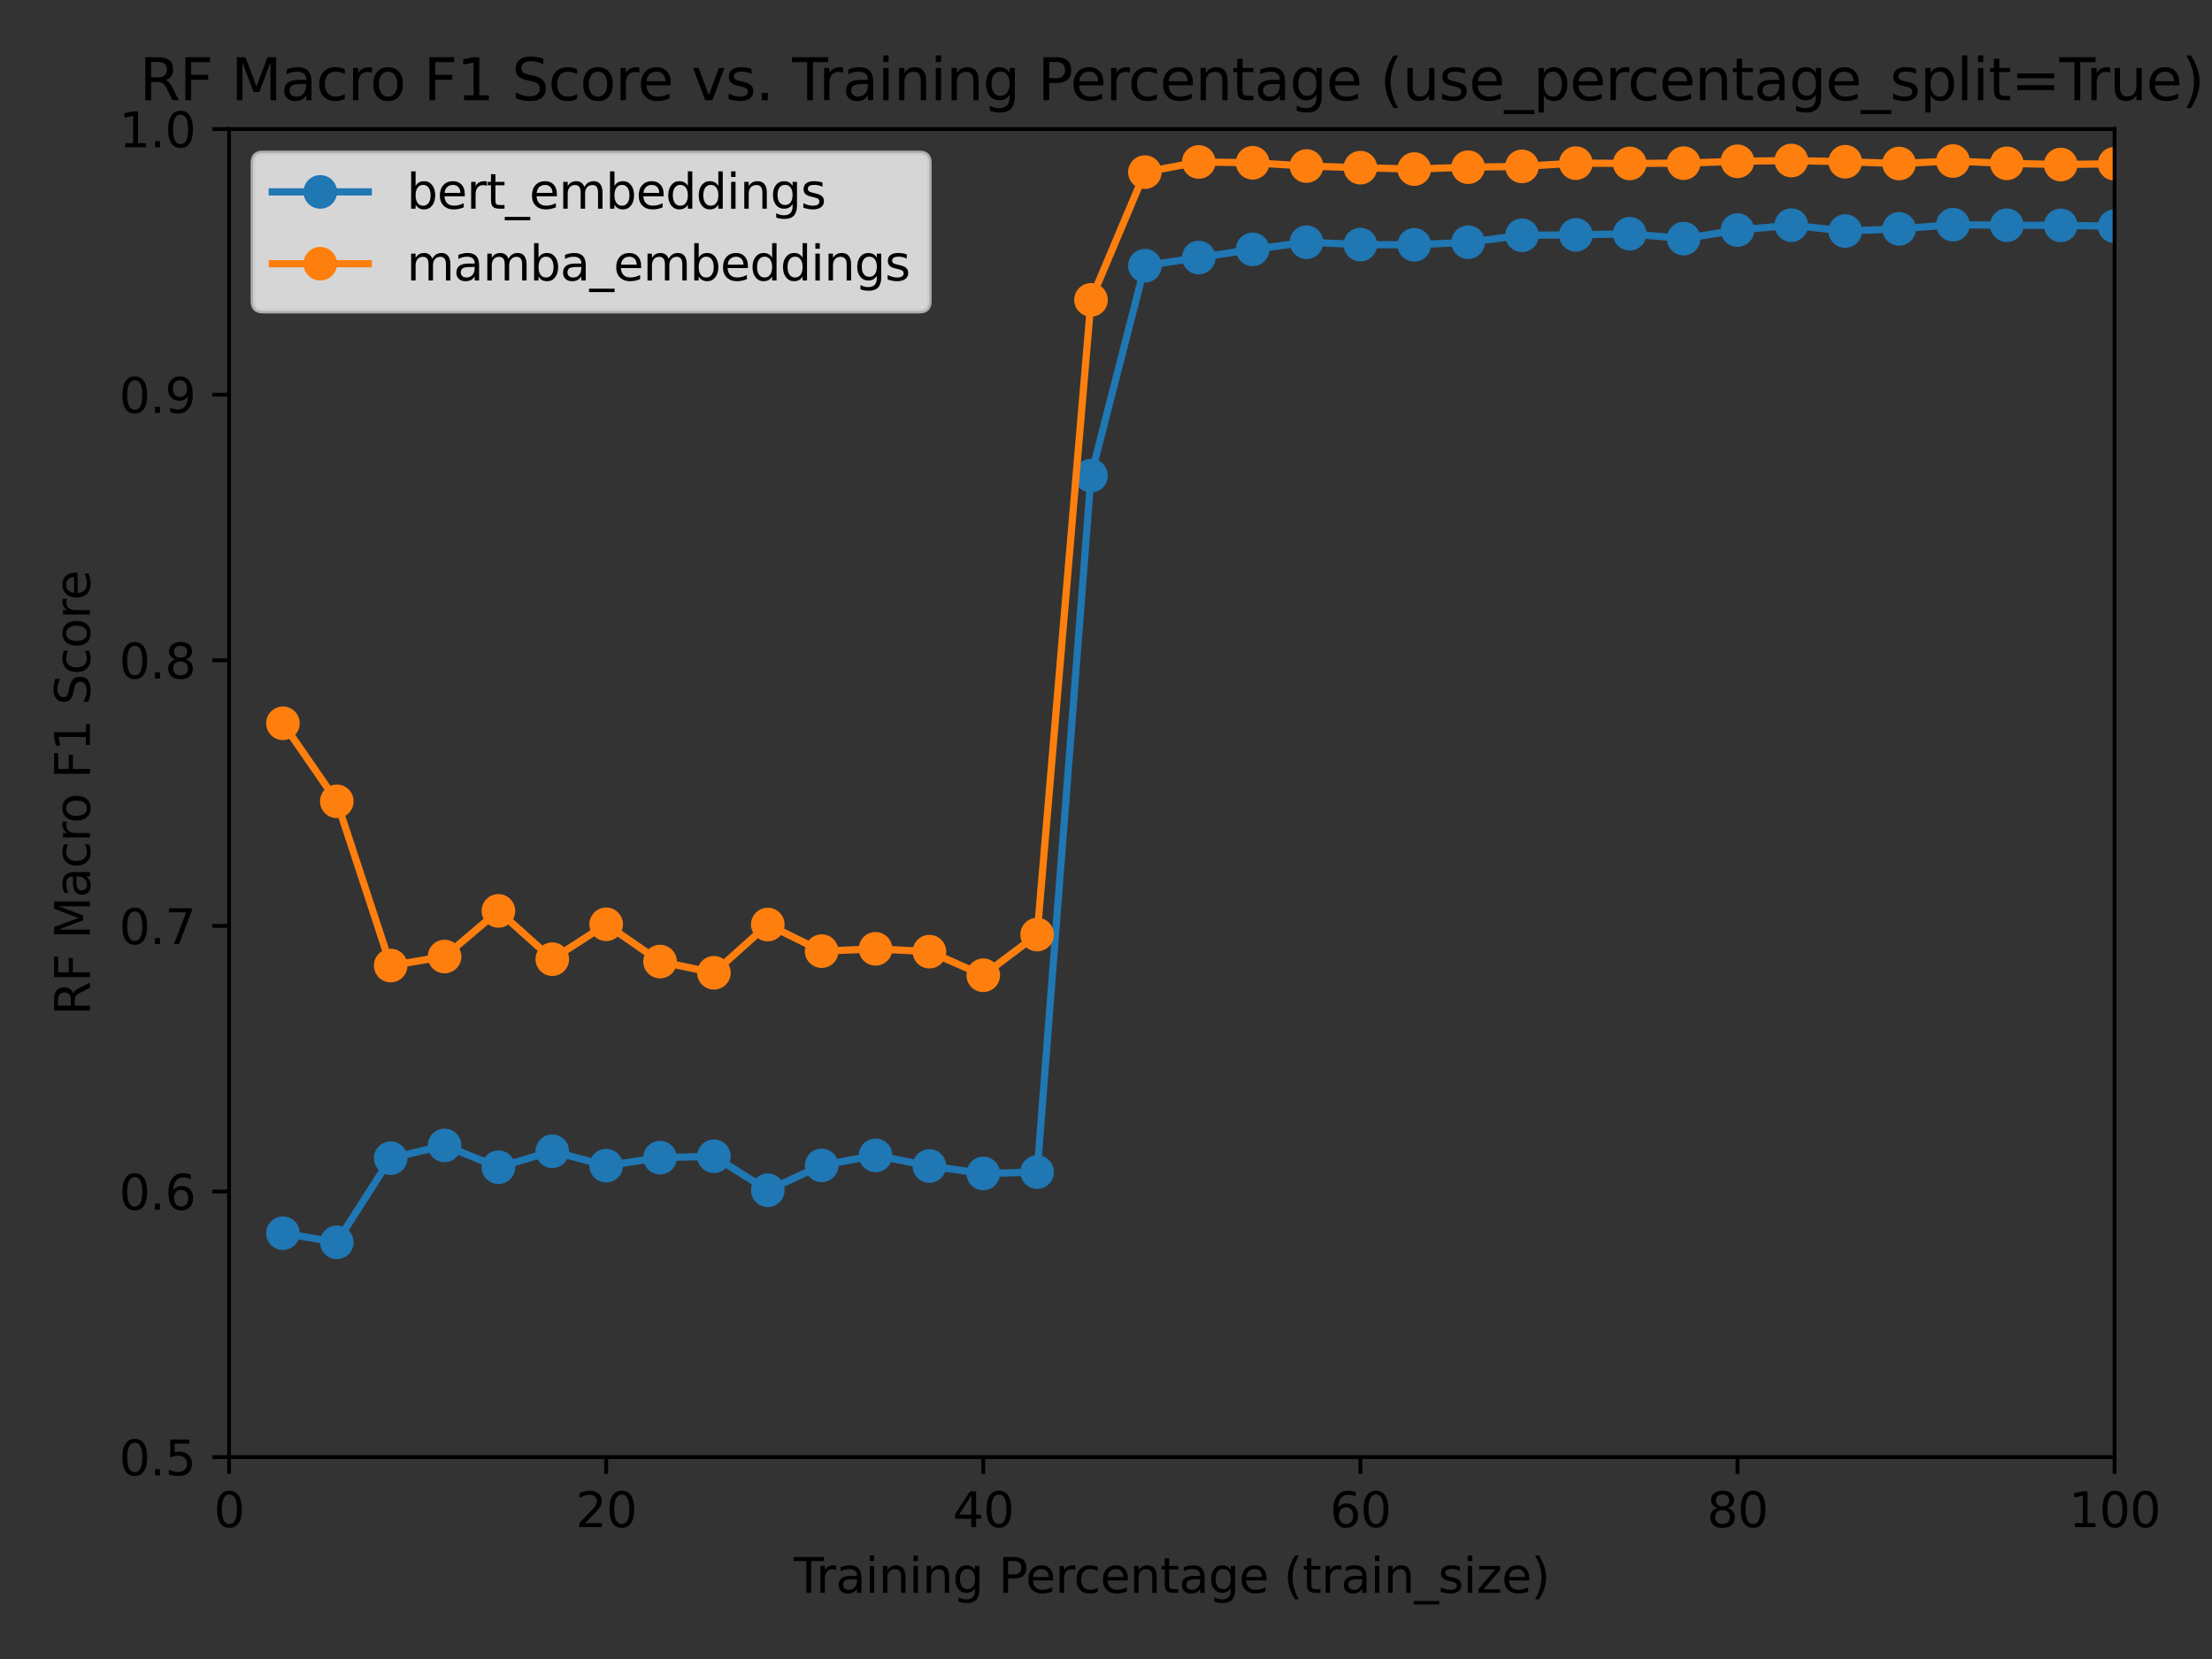 <?xml version="1.0" encoding="utf-8" standalone="no"?>
<!DOCTYPE svg PUBLIC "-//W3C//DTD SVG 1.1//EN"
  "http://www.w3.org/Graphics/SVG/1.1/DTD/svg11.dtd">
<svg xmlns:xlink="http://www.w3.org/1999/xlink" width="460.8pt" height="345.6pt" viewBox="0 0 460.8 345.6" xmlns="http://www.w3.org/2000/svg" version="1.1">
 <rect x="0" y="0" width="460.8" height="345.6" fill="#333333" stroke="none"/>
 <defs>
  <style type="text/css">*{stroke-linejoin: round; stroke-linecap: butt}</style>
 </defs>
 <g id="figure_1">
  <g id="patch_1">
   <path d="M 0 345.6 
L 460.8 345.6 
L 460.8 0 
L 0 0 
L 0 345.6 
z
" style="fill: none"/>
  </g>
  <g id="axes_1">
   <g id="patch_2">
    <path d="M 47.72 303.539 
L 440.505 303.539 
L 440.505 26.88 
L 47.72 26.88 
L 47.72 303.539 
z
" style="fill: none"/>
   </g>
   <g id="matplotlib.axis_1">
    <g id="xtick_1">
     <g id="line2d_1">
      <defs>
       <path id="m1c680de604" d="M 0 0 
L 0 3.5 
" style="stroke: #000000; stroke-width: 0.8"/>
      </defs>
      <g>
       <use xlink:href="#m1c680de604" x="47.72" y="303.539" style="stroke: #000000; stroke-width: 0.8"/>
      </g>
     </g>
     <g id="text_1">
      <!-- 0 -->
      <g transform="translate(44.539 318.137) scale(0.1 -0.1)">
       <defs>
        <path id="DejaVuSans-30" d="M 2034 4250 
Q 1547 4250 1301 3770 
Q 1056 3291 1056 2328 
Q 1056 1369 1301 889 
Q 1547 409 2034 409 
Q 2525 409 2770 889 
Q 3016 1369 3016 2328 
Q 3016 3291 2770 3770 
Q 2525 4250 2034 4250 
z
M 2034 4750 
Q 2819 4750 3233 4129 
Q 3647 3509 3647 2328 
Q 3647 1150 3233 529 
Q 2819 -91 2034 -91 
Q 1250 -91 836 529 
Q 422 1150 422 2328 
Q 422 3509 836 4129 
Q 1250 4750 2034 4750 
z
" transform="scale(0.016)"/>
       </defs>
       <use xlink:href="#DejaVuSans-30"/>
      </g>
     </g>
    </g>
    <g id="xtick_2">
     <g id="line2d_2">
      <g>
       <use xlink:href="#m1c680de604" x="126.277" y="303.539" style="stroke: #000000; stroke-width: 0.8"/>
      </g>
     </g>
     <g id="text_2">
      <!-- 20 -->
      <g transform="translate(119.915 318.137) scale(0.1 -0.1)">
       <defs>
        <path id="DejaVuSans-32" d="M 1228 531 
L 3431 531 
L 3431 0 
L 469 0 
L 469 531 
Q 828 903 1448 1529 
Q 2069 2156 2228 2338 
Q 2531 2678 2651 2914 
Q 2772 3150 2772 3378 
Q 2772 3750 2511 3984 
Q 2250 4219 1831 4219 
Q 1534 4219 1204 4116 
Q 875 4013 500 3803 
L 500 4441 
Q 881 4594 1212 4672 
Q 1544 4750 1819 4750 
Q 2544 4750 2975 4387 
Q 3406 4025 3406 3419 
Q 3406 3131 3298 2873 
Q 3191 2616 2906 2266 
Q 2828 2175 2409 1742 
Q 1991 1309 1228 531 
z
" transform="scale(0.016)"/>
       </defs>
       <use xlink:href="#DejaVuSans-32"/>
       <use xlink:href="#DejaVuSans-30" transform="translate(63.623 0)"/>
      </g>
     </g>
    </g>
    <g id="xtick_3">
     <g id="line2d_3">
      <g>
       <use xlink:href="#m1c680de604" x="204.834" y="303.539" style="stroke: #000000; stroke-width: 0.8"/>
      </g>
     </g>
     <g id="text_3">
      <!-- 40 -->
      <g transform="translate(198.471 318.137) scale(0.1 -0.1)">
       <defs>
        <path id="DejaVuSans-34" d="M 2419 4116 
L 825 1625 
L 2419 1625 
L 2419 4116 
z
M 2253 4666 
L 3047 4666 
L 3047 1625 
L 3713 1625 
L 3713 1100 
L 3047 1100 
L 3047 0 
L 2419 0 
L 2419 1100 
L 313 1100 
L 313 1709 
L 2253 4666 
z
" transform="scale(0.016)"/>
       </defs>
       <use xlink:href="#DejaVuSans-34"/>
       <use xlink:href="#DejaVuSans-30" transform="translate(63.623 0)"/>
      </g>
     </g>
    </g>
    <g id="xtick_4">
     <g id="line2d_4">
      <g>
       <use xlink:href="#m1c680de604" x="283.391" y="303.539" style="stroke: #000000; stroke-width: 0.8"/>
      </g>
     </g>
     <g id="text_4">
      <!-- 60 -->
      <g transform="translate(277.029 318.137) scale(0.1 -0.1)">
       <defs>
        <path id="DejaVuSans-36" d="M 2113 2584 
Q 1688 2584 1439 2293 
Q 1191 2003 1191 1497 
Q 1191 994 1439 701 
Q 1688 409 2113 409 
Q 2538 409 2786 701 
Q 3034 994 3034 1497 
Q 3034 2003 2786 2293 
Q 2538 2584 2113 2584 
z
M 3366 4563 
L 3366 3988 
Q 3128 4100 2886 4159 
Q 2644 4219 2406 4219 
Q 1781 4219 1451 3797 
Q 1122 3375 1075 2522 
Q 1259 2794 1537 2939 
Q 1816 3084 2150 3084 
Q 2853 3084 3261 2657 
Q 3669 2231 3669 1497 
Q 3669 778 3244 343 
Q 2819 -91 2113 -91 
Q 1303 -91 875 529 
Q 447 1150 447 2328 
Q 447 3434 972 4092 
Q 1497 4750 2381 4750 
Q 2619 4750 2861 4703 
Q 3103 4656 3366 4563 
z
" transform="scale(0.016)"/>
       </defs>
       <use xlink:href="#DejaVuSans-36"/>
       <use xlink:href="#DejaVuSans-30" transform="translate(63.623 0)"/>
      </g>
     </g>
    </g>
    <g id="xtick_5">
     <g id="line2d_5">
      <g>
       <use xlink:href="#m1c680de604" x="361.948" y="303.539" style="stroke: #000000; stroke-width: 0.8"/>
      </g>
     </g>
     <g id="text_5">
      <!-- 80 -->
      <g transform="translate(355.586 318.137) scale(0.1 -0.1)">
       <defs>
        <path id="DejaVuSans-38" d="M 2034 2216 
Q 1584 2216 1326 1975 
Q 1069 1734 1069 1313 
Q 1069 891 1326 650 
Q 1584 409 2034 409 
Q 2484 409 2743 651 
Q 3003 894 3003 1313 
Q 3003 1734 2745 1975 
Q 2488 2216 2034 2216 
z
M 1403 2484 
Q 997 2584 770 2862 
Q 544 3141 544 3541 
Q 544 4100 942 4425 
Q 1341 4750 2034 4750 
Q 2731 4750 3128 4425 
Q 3525 4100 3525 3541 
Q 3525 3141 3298 2862 
Q 3072 2584 2669 2484 
Q 3125 2378 3379 2068 
Q 3634 1759 3634 1313 
Q 3634 634 3220 271 
Q 2806 -91 2034 -91 
Q 1263 -91 848 271 
Q 434 634 434 1313 
Q 434 1759 690 2068 
Q 947 2378 1403 2484 
z
M 1172 3481 
Q 1172 3119 1398 2916 
Q 1625 2713 2034 2713 
Q 2441 2713 2670 2916 
Q 2900 3119 2900 3481 
Q 2900 3844 2670 4047 
Q 2441 4250 2034 4250 
Q 1625 4250 1398 4047 
Q 1172 3844 1172 3481 
z
" transform="scale(0.016)"/>
       </defs>
       <use xlink:href="#DejaVuSans-38"/>
       <use xlink:href="#DejaVuSans-30" transform="translate(63.623 0)"/>
      </g>
     </g>
    </g>
    <g id="xtick_6">
     <g id="line2d_6">
      <g>
       <use xlink:href="#m1c680de604" x="440.505" y="303.539" style="stroke: #000000; stroke-width: 0.8"/>
      </g>
     </g>
     <g id="text_6">
      <!-- 100 -->
      <g transform="translate(430.961 318.137) scale(0.1 -0.1)">
       <defs>
        <path id="DejaVuSans-31" d="M 794 531 
L 1825 531 
L 1825 4091 
L 703 3866 
L 703 4441 
L 1819 4666 
L 2450 4666 
L 2450 531 
L 3481 531 
L 3481 0 
L 794 0 
L 794 531 
z
" transform="scale(0.016)"/>
       </defs>
       <use xlink:href="#DejaVuSans-31"/>
       <use xlink:href="#DejaVuSans-30" transform="translate(63.623 0)"/>
       <use xlink:href="#DejaVuSans-30" transform="translate(127.246 0)"/>
      </g>
     </g>
    </g>
    <g id="text_7">
     <!-- Training Percentage (train_size) -->
     <g transform="translate(165.352 331.815) scale(0.1 -0.1)">
      <defs>
       <path id="DejaVuSans-54" d="M -19 4666 
L 3928 4666 
L 3928 4134 
L 2272 4134 
L 2272 0 
L 1638 0 
L 1638 4134 
L -19 4134 
L -19 4666 
z
" transform="scale(0.016)"/>
       <path id="DejaVuSans-72" d="M 2631 2963 
Q 2534 3019 2420 3045 
Q 2306 3072 2169 3072 
Q 1681 3072 1420 2755 
Q 1159 2438 1159 1844 
L 1159 0 
L 581 0 
L 581 3500 
L 1159 3500 
L 1159 2956 
Q 1341 3275 1631 3429 
Q 1922 3584 2338 3584 
Q 2397 3584 2469 3576 
Q 2541 3569 2628 3553 
L 2631 2963 
z
" transform="scale(0.016)"/>
       <path id="DejaVuSans-61" d="M 2194 1759 
Q 1497 1759 1228 1600 
Q 959 1441 959 1056 
Q 959 750 1161 570 
Q 1363 391 1709 391 
Q 2188 391 2477 730 
Q 2766 1069 2766 1631 
L 2766 1759 
L 2194 1759 
z
M 3341 1997 
L 3341 0 
L 2766 0 
L 2766 531 
Q 2569 213 2275 61 
Q 1981 -91 1556 -91 
Q 1019 -91 701 211 
Q 384 513 384 1019 
Q 384 1609 779 1909 
Q 1175 2209 1959 2209 
L 2766 2209 
L 2766 2266 
Q 2766 2663 2505 2880 
Q 2244 3097 1772 3097 
Q 1472 3097 1187 3025 
Q 903 2953 641 2809 
L 641 3341 
Q 956 3463 1253 3523 
Q 1550 3584 1831 3584 
Q 2591 3584 2966 3190 
Q 3341 2797 3341 1997 
z
" transform="scale(0.016)"/>
       <path id="DejaVuSans-69" d="M 603 3500 
L 1178 3500 
L 1178 0 
L 603 0 
L 603 3500 
z
M 603 4863 
L 1178 4863 
L 1178 4134 
L 603 4134 
L 603 4863 
z
" transform="scale(0.016)"/>
       <path id="DejaVuSans-6e" d="M 3513 2113 
L 3513 0 
L 2938 0 
L 2938 2094 
Q 2938 2591 2744 2837 
Q 2550 3084 2163 3084 
Q 1697 3084 1428 2787 
Q 1159 2491 1159 1978 
L 1159 0 
L 581 0 
L 581 3500 
L 1159 3500 
L 1159 2956 
Q 1366 3272 1645 3428 
Q 1925 3584 2291 3584 
Q 2894 3584 3203 3211 
Q 3513 2838 3513 2113 
z
" transform="scale(0.016)"/>
       <path id="DejaVuSans-67" d="M 2906 1791 
Q 2906 2416 2648 2759 
Q 2391 3103 1925 3103 
Q 1463 3103 1205 2759 
Q 947 2416 947 1791 
Q 947 1169 1205 825 
Q 1463 481 1925 481 
Q 2391 481 2648 825 
Q 2906 1169 2906 1791 
z
M 3481 434 
Q 3481 -459 3084 -895 
Q 2688 -1331 1869 -1331 
Q 1566 -1331 1297 -1286 
Q 1028 -1241 775 -1147 
L 775 -588 
Q 1028 -725 1275 -790 
Q 1522 -856 1778 -856 
Q 2344 -856 2625 -561 
Q 2906 -266 2906 331 
L 2906 616 
Q 2728 306 2450 153 
Q 2172 0 1784 0 
Q 1141 0 747 490 
Q 353 981 353 1791 
Q 353 2603 747 3093 
Q 1141 3584 1784 3584 
Q 2172 3584 2450 3431 
Q 2728 3278 2906 2969 
L 2906 3500 
L 3481 3500 
L 3481 434 
z
" transform="scale(0.016)"/>
       <path id="DejaVuSans-20" transform="scale(0.016)"/>
       <path id="DejaVuSans-50" d="M 1259 4147 
L 1259 2394 
L 2053 2394 
Q 2494 2394 2734 2622 
Q 2975 2850 2975 3272 
Q 2975 3691 2734 3919 
Q 2494 4147 2053 4147 
L 1259 4147 
z
M 628 4666 
L 2053 4666 
Q 2838 4666 3239 4311 
Q 3641 3956 3641 3272 
Q 3641 2581 3239 2228 
Q 2838 1875 2053 1875 
L 1259 1875 
L 1259 0 
L 628 0 
L 628 4666 
z
" transform="scale(0.016)"/>
       <path id="DejaVuSans-65" d="M 3597 1894 
L 3597 1613 
L 953 1613 
Q 991 1019 1311 708 
Q 1631 397 2203 397 
Q 2534 397 2845 478 
Q 3156 559 3463 722 
L 3463 178 
Q 3153 47 2828 -22 
Q 2503 -91 2169 -91 
Q 1331 -91 842 396 
Q 353 884 353 1716 
Q 353 2575 817 3079 
Q 1281 3584 2069 3584 
Q 2775 3584 3186 3129 
Q 3597 2675 3597 1894 
z
M 3022 2063 
Q 3016 2534 2758 2815 
Q 2500 3097 2075 3097 
Q 1594 3097 1305 2825 
Q 1016 2553 972 2059 
L 3022 2063 
z
" transform="scale(0.016)"/>
       <path id="DejaVuSans-63" d="M 3122 3366 
L 3122 2828 
Q 2878 2963 2633 3030 
Q 2388 3097 2138 3097 
Q 1578 3097 1268 2742 
Q 959 2388 959 1747 
Q 959 1106 1268 751 
Q 1578 397 2138 397 
Q 2388 397 2633 464 
Q 2878 531 3122 666 
L 3122 134 
Q 2881 22 2623 -34 
Q 2366 -91 2075 -91 
Q 1284 -91 818 406 
Q 353 903 353 1747 
Q 353 2603 823 3093 
Q 1294 3584 2113 3584 
Q 2378 3584 2631 3529 
Q 2884 3475 3122 3366 
z
" transform="scale(0.016)"/>
       <path id="DejaVuSans-74" d="M 1172 4494 
L 1172 3500 
L 2356 3500 
L 2356 3053 
L 1172 3053 
L 1172 1153 
Q 1172 725 1289 603 
Q 1406 481 1766 481 
L 2356 481 
L 2356 0 
L 1766 0 
Q 1100 0 847 248 
Q 594 497 594 1153 
L 594 3053 
L 172 3053 
L 172 3500 
L 594 3500 
L 594 4494 
L 1172 4494 
z
" transform="scale(0.016)"/>
       <path id="DejaVuSans-28" d="M 1984 4856 
Q 1566 4138 1362 3434 
Q 1159 2731 1159 2009 
Q 1159 1288 1364 580 
Q 1569 -128 1984 -844 
L 1484 -844 
Q 1016 -109 783 600 
Q 550 1309 550 2009 
Q 550 2706 781 3412 
Q 1013 4119 1484 4856 
L 1984 4856 
z
" transform="scale(0.016)"/>
       <path id="DejaVuSans-5f" d="M 3263 -1063 
L 3263 -1509 
L -63 -1509 
L -63 -1063 
L 3263 -1063 
z
" transform="scale(0.016)"/>
       <path id="DejaVuSans-73" d="M 2834 3397 
L 2834 2853 
Q 2591 2978 2328 3040 
Q 2066 3103 1784 3103 
Q 1356 3103 1142 2972 
Q 928 2841 928 2578 
Q 928 2378 1081 2264 
Q 1234 2150 1697 2047 
L 1894 2003 
Q 2506 1872 2764 1633 
Q 3022 1394 3022 966 
Q 3022 478 2636 193 
Q 2250 -91 1575 -91 
Q 1294 -91 989 -36 
Q 684 19 347 128 
L 347 722 
Q 666 556 975 473 
Q 1284 391 1588 391 
Q 1994 391 2212 530 
Q 2431 669 2431 922 
Q 2431 1156 2273 1281 
Q 2116 1406 1581 1522 
L 1381 1569 
Q 847 1681 609 1914 
Q 372 2147 372 2553 
Q 372 3047 722 3315 
Q 1072 3584 1716 3584 
Q 2034 3584 2315 3537 
Q 2597 3491 2834 3397 
z
" transform="scale(0.016)"/>
       <path id="DejaVuSans-7a" d="M 353 3500 
L 3084 3500 
L 3084 2975 
L 922 459 
L 3084 459 
L 3084 0 
L 275 0 
L 275 525 
L 2438 3041 
L 353 3041 
L 353 3500 
z
" transform="scale(0.016)"/>
       <path id="DejaVuSans-29" d="M 513 4856 
L 1013 4856 
Q 1481 4119 1714 3412 
Q 1947 2706 1947 2009 
Q 1947 1309 1714 600 
Q 1481 -109 1013 -844 
L 513 -844 
Q 928 -128 1133 580 
Q 1338 1288 1338 2009 
Q 1338 2731 1133 3434 
Q 928 4138 513 4856 
z
" transform="scale(0.016)"/>
      </defs>
      <use xlink:href="#DejaVuSans-54"/>
      <use xlink:href="#DejaVuSans-72" transform="translate(46.334 0)"/>
      <use xlink:href="#DejaVuSans-61" transform="translate(87.447 0)"/>
      <use xlink:href="#DejaVuSans-69" transform="translate(148.727 0)"/>
      <use xlink:href="#DejaVuSans-6e" transform="translate(176.51 0)"/>
      <use xlink:href="#DejaVuSans-69" transform="translate(239.889 0)"/>
      <use xlink:href="#DejaVuSans-6e" transform="translate(267.672 0)"/>
      <use xlink:href="#DejaVuSans-67" transform="translate(331.051 0)"/>
      <use xlink:href="#DejaVuSans-20" transform="translate(394.527 0)"/>
      <use xlink:href="#DejaVuSans-50" transform="translate(426.314 0)"/>
      <use xlink:href="#DejaVuSans-65" transform="translate(482.992 0)"/>
      <use xlink:href="#DejaVuSans-72" transform="translate(544.516 0)"/>
      <use xlink:href="#DejaVuSans-63" transform="translate(583.379 0)"/>
      <use xlink:href="#DejaVuSans-65" transform="translate(638.359 0)"/>
      <use xlink:href="#DejaVuSans-6e" transform="translate(699.883 0)"/>
      <use xlink:href="#DejaVuSans-74" transform="translate(763.262 0)"/>
      <use xlink:href="#DejaVuSans-61" transform="translate(802.471 0)"/>
      <use xlink:href="#DejaVuSans-67" transform="translate(863.75 0)"/>
      <use xlink:href="#DejaVuSans-65" transform="translate(927.227 0)"/>
      <use xlink:href="#DejaVuSans-20" transform="translate(988.75 0)"/>
      <use xlink:href="#DejaVuSans-28" transform="translate(1020.537 0)"/>
      <use xlink:href="#DejaVuSans-74" transform="translate(1059.551 0)"/>
      <use xlink:href="#DejaVuSans-72" transform="translate(1098.76 0)"/>
      <use xlink:href="#DejaVuSans-61" transform="translate(1139.873 0)"/>
      <use xlink:href="#DejaVuSans-69" transform="translate(1201.152 0)"/>
      <use xlink:href="#DejaVuSans-6e" transform="translate(1228.936 0)"/>
      <use xlink:href="#DejaVuSans-5f" transform="translate(1292.314 0)"/>
      <use xlink:href="#DejaVuSans-73" transform="translate(1342.314 0)"/>
      <use xlink:href="#DejaVuSans-69" transform="translate(1394.414 0)"/>
      <use xlink:href="#DejaVuSans-7a" transform="translate(1422.197 0)"/>
      <use xlink:href="#DejaVuSans-65" transform="translate(1474.688 0)"/>
      <use xlink:href="#DejaVuSans-29" transform="translate(1536.211 0)"/>
     </g>
    </g>
   </g>
   <g id="matplotlib.axis_2">
    <g id="ytick_1">
     <g id="line2d_7">
      <defs>
       <path id="m38b6cbfd23" d="M 0 0 
L -3.5 0 
" style="stroke: #000000; stroke-width: 0.8"/>
      </defs>
      <g>
       <use xlink:href="#m38b6cbfd23" x="47.72" y="303.539" style="stroke: #000000; stroke-width: 0.8"/>
      </g>
     </g>
     <g id="text_8">
      <!-- 0.5 -->
      <g transform="translate(24.817 307.338) scale(0.1 -0.1)">
       <defs>
        <path id="DejaVuSans-2e" d="M 684 794 
L 1344 794 
L 1344 0 
L 684 0 
L 684 794 
z
" transform="scale(0.016)"/>
        <path id="DejaVuSans-35" d="M 691 4666 
L 3169 4666 
L 3169 4134 
L 1269 4134 
L 1269 2991 
Q 1406 3038 1543 3061 
Q 1681 3084 1819 3084 
Q 2600 3084 3056 2656 
Q 3513 2228 3513 1497 
Q 3513 744 3044 326 
Q 2575 -91 1722 -91 
Q 1428 -91 1123 -41 
Q 819 9 494 109 
L 494 744 
Q 775 591 1075 516 
Q 1375 441 1709 441 
Q 2250 441 2565 725 
Q 2881 1009 2881 1497 
Q 2881 1984 2565 2268 
Q 2250 2553 1709 2553 
Q 1456 2553 1204 2497 
Q 953 2441 691 2322 
L 691 4666 
z
" transform="scale(0.016)"/>
       </defs>
       <use xlink:href="#DejaVuSans-30"/>
       <use xlink:href="#DejaVuSans-2e" transform="translate(63.623 0)"/>
       <use xlink:href="#DejaVuSans-35" transform="translate(95.41 0)"/>
      </g>
     </g>
    </g>
    <g id="ytick_2">
     <g id="line2d_8">
      <g>
       <use xlink:href="#m38b6cbfd23" x="47.72" y="248.207" style="stroke: #000000; stroke-width: 0.8"/>
      </g>
     </g>
     <g id="text_9">
      <!-- 0.6 -->
      <g transform="translate(24.817 252.006) scale(0.1 -0.1)">
       <use xlink:href="#DejaVuSans-30"/>
       <use xlink:href="#DejaVuSans-2e" transform="translate(63.623 0)"/>
       <use xlink:href="#DejaVuSans-36" transform="translate(95.41 0)"/>
      </g>
     </g>
    </g>
    <g id="ytick_3">
     <g id="line2d_9">
      <g>
       <use xlink:href="#m38b6cbfd23" x="47.72" y="192.875" style="stroke: #000000; stroke-width: 0.8"/>
      </g>
     </g>
     <g id="text_10">
      <!-- 0.7 -->
      <g transform="translate(24.817 196.674) scale(0.1 -0.1)">
       <defs>
        <path id="DejaVuSans-37" d="M 525 4666 
L 3525 4666 
L 3525 4397 
L 1831 0 
L 1172 0 
L 2766 4134 
L 525 4134 
L 525 4666 
z
" transform="scale(0.016)"/>
       </defs>
       <use xlink:href="#DejaVuSans-30"/>
       <use xlink:href="#DejaVuSans-2e" transform="translate(63.623 0)"/>
       <use xlink:href="#DejaVuSans-37" transform="translate(95.41 0)"/>
      </g>
     </g>
    </g>
    <g id="ytick_4">
     <g id="line2d_10">
      <g>
       <use xlink:href="#m38b6cbfd23" x="47.72" y="137.543" style="stroke: #000000; stroke-width: 0.8"/>
      </g>
     </g>
     <g id="text_11">
      <!-- 0.8 -->
      <g transform="translate(24.817 141.343) scale(0.1 -0.1)">
       <use xlink:href="#DejaVuSans-30"/>
       <use xlink:href="#DejaVuSans-2e" transform="translate(63.623 0)"/>
       <use xlink:href="#DejaVuSans-38" transform="translate(95.41 0)"/>
      </g>
     </g>
    </g>
    <g id="ytick_5">
     <g id="line2d_11">
      <g>
       <use xlink:href="#m38b6cbfd23" x="47.72" y="82.212" style="stroke: #000000; stroke-width: 0.8"/>
      </g>
     </g>
     <g id="text_12">
      <!-- 0.9 -->
      <g transform="translate(24.817 86.011) scale(0.1 -0.1)">
       <defs>
        <path id="DejaVuSans-39" d="M 703 97 
L 703 672 
Q 941 559 1184 500 
Q 1428 441 1663 441 
Q 2288 441 2617 861 
Q 2947 1281 2994 2138 
Q 2813 1869 2534 1725 
Q 2256 1581 1919 1581 
Q 1219 1581 811 2004 
Q 403 2428 403 3163 
Q 403 3881 828 4315 
Q 1253 4750 1959 4750 
Q 2769 4750 3195 4129 
Q 3622 3509 3622 2328 
Q 3622 1225 3098 567 
Q 2575 -91 1691 -91 
Q 1453 -91 1209 -44 
Q 966 3 703 97 
z
M 1959 2075 
Q 2384 2075 2632 2365 
Q 2881 2656 2881 3163 
Q 2881 3666 2632 3958 
Q 2384 4250 1959 4250 
Q 1534 4250 1286 3958 
Q 1038 3666 1038 3163 
Q 1038 2656 1286 2365 
Q 1534 2075 1959 2075 
z
" transform="scale(0.016)"/>
       </defs>
       <use xlink:href="#DejaVuSans-30"/>
       <use xlink:href="#DejaVuSans-2e" transform="translate(63.623 0)"/>
       <use xlink:href="#DejaVuSans-39" transform="translate(95.41 0)"/>
      </g>
     </g>
    </g>
    <g id="ytick_6">
     <g id="line2d_12">
      <g>
       <use xlink:href="#m38b6cbfd23" x="47.72" y="26.88" style="stroke: #000000; stroke-width: 0.8"/>
      </g>
     </g>
     <g id="text_13">
      <!-- 1.0 -->
      <g transform="translate(24.817 30.679) scale(0.1 -0.1)">
       <use xlink:href="#DejaVuSans-31"/>
       <use xlink:href="#DejaVuSans-2e" transform="translate(63.623 0)"/>
       <use xlink:href="#DejaVuSans-30" transform="translate(95.41 0)"/>
      </g>
     </g>
    </g>
    <g id="text_14">
     <!-- RF Macro F1 Score -->
     <g transform="translate(18.737 211.516) rotate(-90) scale(0.1 -0.1)">
      <defs>
       <path id="DejaVuSans-52" d="M 2841 2188 
Q 3044 2119 3236 1894 
Q 3428 1669 3622 1275 
L 4263 0 
L 3584 0 
L 2988 1197 
Q 2756 1666 2539 1819 
Q 2322 1972 1947 1972 
L 1259 1972 
L 1259 0 
L 628 0 
L 628 4666 
L 2053 4666 
Q 2853 4666 3247 4331 
Q 3641 3997 3641 3322 
Q 3641 2881 3436 2590 
Q 3231 2300 2841 2188 
z
M 1259 4147 
L 1259 2491 
L 2053 2491 
Q 2509 2491 2742 2702 
Q 2975 2913 2975 3322 
Q 2975 3731 2742 3939 
Q 2509 4147 2053 4147 
L 1259 4147 
z
" transform="scale(0.016)"/>
       <path id="DejaVuSans-46" d="M 628 4666 
L 3309 4666 
L 3309 4134 
L 1259 4134 
L 1259 2759 
L 3109 2759 
L 3109 2228 
L 1259 2228 
L 1259 0 
L 628 0 
L 628 4666 
z
" transform="scale(0.016)"/>
       <path id="DejaVuSans-4d" d="M 628 4666 
L 1569 4666 
L 2759 1491 
L 3956 4666 
L 4897 4666 
L 4897 0 
L 4281 0 
L 4281 4097 
L 3078 897 
L 2444 897 
L 1241 4097 
L 1241 0 
L 628 0 
L 628 4666 
z
" transform="scale(0.016)"/>
       <path id="DejaVuSans-6f" d="M 1959 3097 
Q 1497 3097 1228 2736 
Q 959 2375 959 1747 
Q 959 1119 1226 758 
Q 1494 397 1959 397 
Q 2419 397 2687 759 
Q 2956 1122 2956 1747 
Q 2956 2369 2687 2733 
Q 2419 3097 1959 3097 
z
M 1959 3584 
Q 2709 3584 3137 3096 
Q 3566 2609 3566 1747 
Q 3566 888 3137 398 
Q 2709 -91 1959 -91 
Q 1206 -91 779 398 
Q 353 888 353 1747 
Q 353 2609 779 3096 
Q 1206 3584 1959 3584 
z
" transform="scale(0.016)"/>
       <path id="DejaVuSans-53" d="M 3425 4513 
L 3425 3897 
Q 3066 4069 2747 4153 
Q 2428 4238 2131 4238 
Q 1616 4238 1336 4038 
Q 1056 3838 1056 3469 
Q 1056 3159 1242 3001 
Q 1428 2844 1947 2747 
L 2328 2669 
Q 3034 2534 3370 2195 
Q 3706 1856 3706 1288 
Q 3706 609 3251 259 
Q 2797 -91 1919 -91 
Q 1588 -91 1214 -16 
Q 841 59 441 206 
L 441 856 
Q 825 641 1194 531 
Q 1563 422 1919 422 
Q 2459 422 2753 634 
Q 3047 847 3047 1241 
Q 3047 1584 2836 1778 
Q 2625 1972 2144 2069 
L 1759 2144 
Q 1053 2284 737 2584 
Q 422 2884 422 3419 
Q 422 4038 858 4394 
Q 1294 4750 2059 4750 
Q 2388 4750 2728 4690 
Q 3069 4631 3425 4513 
z
" transform="scale(0.016)"/>
      </defs>
      <use xlink:href="#DejaVuSans-52"/>
      <use xlink:href="#DejaVuSans-46" transform="translate(69.482 0)"/>
      <use xlink:href="#DejaVuSans-20" transform="translate(127.002 0)"/>
      <use xlink:href="#DejaVuSans-4d" transform="translate(158.789 0)"/>
      <use xlink:href="#DejaVuSans-61" transform="translate(245.068 0)"/>
      <use xlink:href="#DejaVuSans-63" transform="translate(306.348 0)"/>
      <use xlink:href="#DejaVuSans-72" transform="translate(361.328 0)"/>
      <use xlink:href="#DejaVuSans-6f" transform="translate(400.191 0)"/>
      <use xlink:href="#DejaVuSans-20" transform="translate(461.373 0)"/>
      <use xlink:href="#DejaVuSans-46" transform="translate(493.16 0)"/>
      <use xlink:href="#DejaVuSans-31" transform="translate(550.68 0)"/>
      <use xlink:href="#DejaVuSans-20" transform="translate(614.303 0)"/>
      <use xlink:href="#DejaVuSans-53" transform="translate(646.09 0)"/>
      <use xlink:href="#DejaVuSans-63" transform="translate(709.566 0)"/>
      <use xlink:href="#DejaVuSans-6f" transform="translate(764.547 0)"/>
      <use xlink:href="#DejaVuSans-72" transform="translate(825.729 0)"/>
      <use xlink:href="#DejaVuSans-65" transform="translate(864.592 0)"/>
     </g>
    </g>
   </g>
   <g id="line2d_13">
    <path d="M 58.942 256.895 
L 70.165 258.794 
L 81.387 241.273 
L 92.61 238.609 
L 103.832 243.159 
L 115.055 239.825 
L 126.277 242.826 
L 137.499 241.164 
L 148.722 240.871 
L 159.944 247.954 
L 171.167 242.773 
L 182.389 240.683 
L 193.612 242.902 
L 204.834 244.453 
L 216.056 244.168 
L 227.279 99.089 
L 238.501 55.354 
L 249.724 53.649 
L 260.946 51.948 
L 272.169 50.463 
L 283.391 50.957 
L 294.613 50.997 
L 305.836 50.456 
L 317.058 49.015 
L 328.281 48.921 
L 339.503 48.694 
L 350.726 49.709 
L 361.948 47.931 
L 373.17 46.904 
L 384.393 48.13 
L 395.615 47.676 
L 406.838 46.81 
L 418.06 46.913 
L 429.283 46.949 
L 440.505 47.123 
" clip-path="url(#pd35b428d21)" style="fill: none; stroke: #1f77b4; stroke-width: 1.5; stroke-linecap: square"/>
    <defs>
     <path id="m60c7be9eaa" d="M 0 3 
C 0.796 3 1.559 2.684 2.121 2.121 
C 2.684 1.559 3 0.796 3 0 
C 3 -0.796 2.684 -1.559 2.121 -2.121 
C 1.559 -2.684 0.796 -3 0 -3 
C -0.796 -3 -1.559 -2.684 -2.121 -2.121 
C -2.684 -1.559 -3 -0.796 -3 0 
C -3 0.796 -2.684 1.559 -2.121 2.121 
C -1.559 2.684 -0.796 3 0 3 
z
" style="stroke: #1f77b4"/>
    </defs>
    <g clip-path="url(#pd35b428d21)">
     <use xlink:href="#m60c7be9eaa" x="58.942" y="256.895" style="fill: #1f77b4; stroke: #1f77b4"/>
     <use xlink:href="#m60c7be9eaa" x="70.165" y="258.794" style="fill: #1f77b4; stroke: #1f77b4"/>
     <use xlink:href="#m60c7be9eaa" x="81.387" y="241.273" style="fill: #1f77b4; stroke: #1f77b4"/>
     <use xlink:href="#m60c7be9eaa" x="92.61" y="238.609" style="fill: #1f77b4; stroke: #1f77b4"/>
     <use xlink:href="#m60c7be9eaa" x="103.832" y="243.159" style="fill: #1f77b4; stroke: #1f77b4"/>
     <use xlink:href="#m60c7be9eaa" x="115.055" y="239.825" style="fill: #1f77b4; stroke: #1f77b4"/>
     <use xlink:href="#m60c7be9eaa" x="126.277" y="242.826" style="fill: #1f77b4; stroke: #1f77b4"/>
     <use xlink:href="#m60c7be9eaa" x="137.499" y="241.164" style="fill: #1f77b4; stroke: #1f77b4"/>
     <use xlink:href="#m60c7be9eaa" x="148.722" y="240.871" style="fill: #1f77b4; stroke: #1f77b4"/>
     <use xlink:href="#m60c7be9eaa" x="159.944" y="247.954" style="fill: #1f77b4; stroke: #1f77b4"/>
     <use xlink:href="#m60c7be9eaa" x="171.167" y="242.773" style="fill: #1f77b4; stroke: #1f77b4"/>
     <use xlink:href="#m60c7be9eaa" x="182.389" y="240.683" style="fill: #1f77b4; stroke: #1f77b4"/>
     <use xlink:href="#m60c7be9eaa" x="193.612" y="242.902" style="fill: #1f77b4; stroke: #1f77b4"/>
     <use xlink:href="#m60c7be9eaa" x="204.834" y="244.453" style="fill: #1f77b4; stroke: #1f77b4"/>
     <use xlink:href="#m60c7be9eaa" x="216.056" y="244.168" style="fill: #1f77b4; stroke: #1f77b4"/>
     <use xlink:href="#m60c7be9eaa" x="227.279" y="99.089" style="fill: #1f77b4; stroke: #1f77b4"/>
     <use xlink:href="#m60c7be9eaa" x="238.501" y="55.354" style="fill: #1f77b4; stroke: #1f77b4"/>
     <use xlink:href="#m60c7be9eaa" x="249.724" y="53.649" style="fill: #1f77b4; stroke: #1f77b4"/>
     <use xlink:href="#m60c7be9eaa" x="260.946" y="51.948" style="fill: #1f77b4; stroke: #1f77b4"/>
     <use xlink:href="#m60c7be9eaa" x="272.169" y="50.463" style="fill: #1f77b4; stroke: #1f77b4"/>
     <use xlink:href="#m60c7be9eaa" x="283.391" y="50.957" style="fill: #1f77b4; stroke: #1f77b4"/>
     <use xlink:href="#m60c7be9eaa" x="294.613" y="50.997" style="fill: #1f77b4; stroke: #1f77b4"/>
     <use xlink:href="#m60c7be9eaa" x="305.836" y="50.456" style="fill: #1f77b4; stroke: #1f77b4"/>
     <use xlink:href="#m60c7be9eaa" x="317.058" y="49.015" style="fill: #1f77b4; stroke: #1f77b4"/>
     <use xlink:href="#m60c7be9eaa" x="328.281" y="48.921" style="fill: #1f77b4; stroke: #1f77b4"/>
     <use xlink:href="#m60c7be9eaa" x="339.503" y="48.694" style="fill: #1f77b4; stroke: #1f77b4"/>
     <use xlink:href="#m60c7be9eaa" x="350.726" y="49.709" style="fill: #1f77b4; stroke: #1f77b4"/>
     <use xlink:href="#m60c7be9eaa" x="361.948" y="47.931" style="fill: #1f77b4; stroke: #1f77b4"/>
     <use xlink:href="#m60c7be9eaa" x="373.17" y="46.904" style="fill: #1f77b4; stroke: #1f77b4"/>
     <use xlink:href="#m60c7be9eaa" x="384.393" y="48.13" style="fill: #1f77b4; stroke: #1f77b4"/>
     <use xlink:href="#m60c7be9eaa" x="395.615" y="47.676" style="fill: #1f77b4; stroke: #1f77b4"/>
     <use xlink:href="#m60c7be9eaa" x="406.838" y="46.81" style="fill: #1f77b4; stroke: #1f77b4"/>
     <use xlink:href="#m60c7be9eaa" x="418.06" y="46.913" style="fill: #1f77b4; stroke: #1f77b4"/>
     <use xlink:href="#m60c7be9eaa" x="429.283" y="46.949" style="fill: #1f77b4; stroke: #1f77b4"/>
     <use xlink:href="#m60c7be9eaa" x="440.505" y="47.123" style="fill: #1f77b4; stroke: #1f77b4"/>
    </g>
   </g>
   <g id="line2d_14">
    <path d="M 58.942 150.675 
L 70.165 166.926 
L 81.387 201.143 
L 92.61 199.265 
L 103.832 189.755 
L 115.055 199.815 
L 126.277 192.549 
L 137.499 200.312 
L 148.722 202.653 
L 159.944 192.598 
L 171.167 198.143 
L 182.389 197.66 
L 193.612 198.249 
L 204.834 203.165 
L 216.056 194.69 
L 227.279 62.469 
L 238.501 35.861 
L 249.724 33.737 
L 260.946 33.906 
L 272.169 34.589 
L 283.391 34.93 
L 294.613 35.221 
L 305.836 34.83 
L 317.058 34.665 
L 328.281 33.983 
L 339.503 34.045 
L 350.726 33.99 
L 361.948 33.602 
L 373.17 33.44 
L 384.393 33.692 
L 395.615 34.064 
L 406.838 33.546 
L 418.06 34.028 
L 429.283 34.279 
L 440.505 34.111 
" clip-path="url(#pd35b428d21)" style="fill: none; stroke: #ff7f0e; stroke-width: 1.5; stroke-linecap: square"/>
    <defs>
     <path id="m7546c55198" d="M 0 3 
C 0.796 3 1.559 2.684 2.121 2.121 
C 2.684 1.559 3 0.796 3 0 
C 3 -0.796 2.684 -1.559 2.121 -2.121 
C 1.559 -2.684 0.796 -3 0 -3 
C -0.796 -3 -1.559 -2.684 -2.121 -2.121 
C -2.684 -1.559 -3 -0.796 -3 0 
C -3 0.796 -2.684 1.559 -2.121 2.121 
C -1.559 2.684 -0.796 3 0 3 
z
" style="stroke: #ff7f0e"/>
    </defs>
    <g clip-path="url(#pd35b428d21)">
     <use xlink:href="#m7546c55198" x="58.942" y="150.675" style="fill: #ff7f0e; stroke: #ff7f0e"/>
     <use xlink:href="#m7546c55198" x="70.165" y="166.926" style="fill: #ff7f0e; stroke: #ff7f0e"/>
     <use xlink:href="#m7546c55198" x="81.387" y="201.143" style="fill: #ff7f0e; stroke: #ff7f0e"/>
     <use xlink:href="#m7546c55198" x="92.61" y="199.265" style="fill: #ff7f0e; stroke: #ff7f0e"/>
     <use xlink:href="#m7546c55198" x="103.832" y="189.755" style="fill: #ff7f0e; stroke: #ff7f0e"/>
     <use xlink:href="#m7546c55198" x="115.055" y="199.815" style="fill: #ff7f0e; stroke: #ff7f0e"/>
     <use xlink:href="#m7546c55198" x="126.277" y="192.549" style="fill: #ff7f0e; stroke: #ff7f0e"/>
     <use xlink:href="#m7546c55198" x="137.499" y="200.312" style="fill: #ff7f0e; stroke: #ff7f0e"/>
     <use xlink:href="#m7546c55198" x="148.722" y="202.653" style="fill: #ff7f0e; stroke: #ff7f0e"/>
     <use xlink:href="#m7546c55198" x="159.944" y="192.598" style="fill: #ff7f0e; stroke: #ff7f0e"/>
     <use xlink:href="#m7546c55198" x="171.167" y="198.143" style="fill: #ff7f0e; stroke: #ff7f0e"/>
     <use xlink:href="#m7546c55198" x="182.389" y="197.66" style="fill: #ff7f0e; stroke: #ff7f0e"/>
     <use xlink:href="#m7546c55198" x="193.612" y="198.249" style="fill: #ff7f0e; stroke: #ff7f0e"/>
     <use xlink:href="#m7546c55198" x="204.834" y="203.165" style="fill: #ff7f0e; stroke: #ff7f0e"/>
     <use xlink:href="#m7546c55198" x="216.056" y="194.69" style="fill: #ff7f0e; stroke: #ff7f0e"/>
     <use xlink:href="#m7546c55198" x="227.279" y="62.469" style="fill: #ff7f0e; stroke: #ff7f0e"/>
     <use xlink:href="#m7546c55198" x="238.501" y="35.861" style="fill: #ff7f0e; stroke: #ff7f0e"/>
     <use xlink:href="#m7546c55198" x="249.724" y="33.737" style="fill: #ff7f0e; stroke: #ff7f0e"/>
     <use xlink:href="#m7546c55198" x="260.946" y="33.906" style="fill: #ff7f0e; stroke: #ff7f0e"/>
     <use xlink:href="#m7546c55198" x="272.169" y="34.589" style="fill: #ff7f0e; stroke: #ff7f0e"/>
     <use xlink:href="#m7546c55198" x="283.391" y="34.93" style="fill: #ff7f0e; stroke: #ff7f0e"/>
     <use xlink:href="#m7546c55198" x="294.613" y="35.221" style="fill: #ff7f0e; stroke: #ff7f0e"/>
     <use xlink:href="#m7546c55198" x="305.836" y="34.83" style="fill: #ff7f0e; stroke: #ff7f0e"/>
     <use xlink:href="#m7546c55198" x="317.058" y="34.665" style="fill: #ff7f0e; stroke: #ff7f0e"/>
     <use xlink:href="#m7546c55198" x="328.281" y="33.983" style="fill: #ff7f0e; stroke: #ff7f0e"/>
     <use xlink:href="#m7546c55198" x="339.503" y="34.045" style="fill: #ff7f0e; stroke: #ff7f0e"/>
     <use xlink:href="#m7546c55198" x="350.726" y="33.99" style="fill: #ff7f0e; stroke: #ff7f0e"/>
     <use xlink:href="#m7546c55198" x="361.948" y="33.602" style="fill: #ff7f0e; stroke: #ff7f0e"/>
     <use xlink:href="#m7546c55198" x="373.17" y="33.44" style="fill: #ff7f0e; stroke: #ff7f0e"/>
     <use xlink:href="#m7546c55198" x="384.393" y="33.692" style="fill: #ff7f0e; stroke: #ff7f0e"/>
     <use xlink:href="#m7546c55198" x="395.615" y="34.064" style="fill: #ff7f0e; stroke: #ff7f0e"/>
     <use xlink:href="#m7546c55198" x="406.838" y="33.546" style="fill: #ff7f0e; stroke: #ff7f0e"/>
     <use xlink:href="#m7546c55198" x="418.06" y="34.028" style="fill: #ff7f0e; stroke: #ff7f0e"/>
     <use xlink:href="#m7546c55198" x="429.283" y="34.279" style="fill: #ff7f0e; stroke: #ff7f0e"/>
     <use xlink:href="#m7546c55198" x="440.505" y="34.111" style="fill: #ff7f0e; stroke: #ff7f0e"/>
    </g>
   </g>
   <g id="patch_3">
    <path d="M 47.72 303.539 
L 47.72 26.88 
" style="fill: none; stroke: #000000; stroke-width: 0.8; stroke-linejoin: miter; stroke-linecap: square"/>
   </g>
   <g id="patch_4">
    <path d="M 440.505 303.539 
L 440.505 26.88 
" style="fill: none; stroke: #000000; stroke-width: 0.8; stroke-linejoin: miter; stroke-linecap: square"/>
   </g>
   <g id="patch_5">
    <path d="M 47.72 303.539 
L 440.505 303.539 
" style="fill: none; stroke: #000000; stroke-width: 0.8; stroke-linejoin: miter; stroke-linecap: square"/>
   </g>
   <g id="patch_6">
    <path d="M 47.72 26.88 
L 440.505 26.88 
" style="fill: none; stroke: #000000; stroke-width: 0.8; stroke-linejoin: miter; stroke-linecap: square"/>
   </g>
   <g id="text_15">
    <!-- RF Macro F1 Score vs. Training Percentage (use_percentage_split=True) -->
    <g transform="translate(29.069 20.88) scale(0.12 -0.12)">
     <defs>
      <path id="DejaVuSans-76" d="M 191 3500 
L 800 3500 
L 1894 563 
L 2988 3500 
L 3597 3500 
L 2284 0 
L 1503 0 
L 191 3500 
z
" transform="scale(0.016)"/>
      <path id="DejaVuSans-75" d="M 544 1381 
L 544 3500 
L 1119 3500 
L 1119 1403 
Q 1119 906 1312 657 
Q 1506 409 1894 409 
Q 2359 409 2629 706 
Q 2900 1003 2900 1516 
L 2900 3500 
L 3475 3500 
L 3475 0 
L 2900 0 
L 2900 538 
Q 2691 219 2414 64 
Q 2138 -91 1772 -91 
Q 1169 -91 856 284 
Q 544 659 544 1381 
z
M 1991 3584 
L 1991 3584 
z
" transform="scale(0.016)"/>
      <path id="DejaVuSans-70" d="M 1159 525 
L 1159 -1331 
L 581 -1331 
L 581 3500 
L 1159 3500 
L 1159 2969 
Q 1341 3281 1617 3432 
Q 1894 3584 2278 3584 
Q 2916 3584 3314 3078 
Q 3713 2572 3713 1747 
Q 3713 922 3314 415 
Q 2916 -91 2278 -91 
Q 1894 -91 1617 61 
Q 1341 213 1159 525 
z
M 3116 1747 
Q 3116 2381 2855 2742 
Q 2594 3103 2138 3103 
Q 1681 3103 1420 2742 
Q 1159 2381 1159 1747 
Q 1159 1113 1420 752 
Q 1681 391 2138 391 
Q 2594 391 2855 752 
Q 3116 1113 3116 1747 
z
" transform="scale(0.016)"/>
      <path id="DejaVuSans-6c" d="M 603 4863 
L 1178 4863 
L 1178 0 
L 603 0 
L 603 4863 
z
" transform="scale(0.016)"/>
      <path id="DejaVuSans-3d" d="M 678 2906 
L 4684 2906 
L 4684 2381 
L 678 2381 
L 678 2906 
z
M 678 1631 
L 4684 1631 
L 4684 1100 
L 678 1100 
L 678 1631 
z
" transform="scale(0.016)"/>
     </defs>
     <use xlink:href="#DejaVuSans-52"/>
     <use xlink:href="#DejaVuSans-46" transform="translate(69.482 0)"/>
     <use xlink:href="#DejaVuSans-20" transform="translate(127.002 0)"/>
     <use xlink:href="#DejaVuSans-4d" transform="translate(158.789 0)"/>
     <use xlink:href="#DejaVuSans-61" transform="translate(245.068 0)"/>
     <use xlink:href="#DejaVuSans-63" transform="translate(306.348 0)"/>
     <use xlink:href="#DejaVuSans-72" transform="translate(361.328 0)"/>
     <use xlink:href="#DejaVuSans-6f" transform="translate(400.191 0)"/>
     <use xlink:href="#DejaVuSans-20" transform="translate(461.373 0)"/>
     <use xlink:href="#DejaVuSans-46" transform="translate(493.16 0)"/>
     <use xlink:href="#DejaVuSans-31" transform="translate(550.68 0)"/>
     <use xlink:href="#DejaVuSans-20" transform="translate(614.303 0)"/>
     <use xlink:href="#DejaVuSans-53" transform="translate(646.09 0)"/>
     <use xlink:href="#DejaVuSans-63" transform="translate(709.566 0)"/>
     <use xlink:href="#DejaVuSans-6f" transform="translate(764.547 0)"/>
     <use xlink:href="#DejaVuSans-72" transform="translate(825.729 0)"/>
     <use xlink:href="#DejaVuSans-65" transform="translate(864.592 0)"/>
     <use xlink:href="#DejaVuSans-20" transform="translate(926.115 0)"/>
     <use xlink:href="#DejaVuSans-76" transform="translate(957.902 0)"/>
     <use xlink:href="#DejaVuSans-73" transform="translate(1017.082 0)"/>
     <use xlink:href="#DejaVuSans-2e" transform="translate(1069.182 0)"/>
     <use xlink:href="#DejaVuSans-20" transform="translate(1100.969 0)"/>
     <use xlink:href="#DejaVuSans-54" transform="translate(1132.756 0)"/>
     <use xlink:href="#DejaVuSans-72" transform="translate(1179.09 0)"/>
     <use xlink:href="#DejaVuSans-61" transform="translate(1220.203 0)"/>
     <use xlink:href="#DejaVuSans-69" transform="translate(1281.482 0)"/>
     <use xlink:href="#DejaVuSans-6e" transform="translate(1309.266 0)"/>
     <use xlink:href="#DejaVuSans-69" transform="translate(1372.645 0)"/>
     <use xlink:href="#DejaVuSans-6e" transform="translate(1400.428 0)"/>
     <use xlink:href="#DejaVuSans-67" transform="translate(1463.807 0)"/>
     <use xlink:href="#DejaVuSans-20" transform="translate(1527.283 0)"/>
     <use xlink:href="#DejaVuSans-50" transform="translate(1559.07 0)"/>
     <use xlink:href="#DejaVuSans-65" transform="translate(1615.748 0)"/>
     <use xlink:href="#DejaVuSans-72" transform="translate(1677.271 0)"/>
     <use xlink:href="#DejaVuSans-63" transform="translate(1716.135 0)"/>
     <use xlink:href="#DejaVuSans-65" transform="translate(1771.115 0)"/>
     <use xlink:href="#DejaVuSans-6e" transform="translate(1832.639 0)"/>
     <use xlink:href="#DejaVuSans-74" transform="translate(1896.018 0)"/>
     <use xlink:href="#DejaVuSans-61" transform="translate(1935.227 0)"/>
     <use xlink:href="#DejaVuSans-67" transform="translate(1996.506 0)"/>
     <use xlink:href="#DejaVuSans-65" transform="translate(2059.982 0)"/>
     <use xlink:href="#DejaVuSans-20" transform="translate(2121.506 0)"/>
     <use xlink:href="#DejaVuSans-28" transform="translate(2153.293 0)"/>
     <use xlink:href="#DejaVuSans-75" transform="translate(2192.307 0)"/>
     <use xlink:href="#DejaVuSans-73" transform="translate(2255.686 0)"/>
     <use xlink:href="#DejaVuSans-65" transform="translate(2307.785 0)"/>
     <use xlink:href="#DejaVuSans-5f" transform="translate(2369.309 0)"/>
     <use xlink:href="#DejaVuSans-70" transform="translate(2419.309 0)"/>
     <use xlink:href="#DejaVuSans-65" transform="translate(2482.785 0)"/>
     <use xlink:href="#DejaVuSans-72" transform="translate(2544.309 0)"/>
     <use xlink:href="#DejaVuSans-63" transform="translate(2583.172 0)"/>
     <use xlink:href="#DejaVuSans-65" transform="translate(2638.152 0)"/>
     <use xlink:href="#DejaVuSans-6e" transform="translate(2699.676 0)"/>
     <use xlink:href="#DejaVuSans-74" transform="translate(2763.055 0)"/>
     <use xlink:href="#DejaVuSans-61" transform="translate(2802.264 0)"/>
     <use xlink:href="#DejaVuSans-67" transform="translate(2863.543 0)"/>
     <use xlink:href="#DejaVuSans-65" transform="translate(2927.02 0)"/>
     <use xlink:href="#DejaVuSans-5f" transform="translate(2988.543 0)"/>
     <use xlink:href="#DejaVuSans-73" transform="translate(3038.543 0)"/>
     <use xlink:href="#DejaVuSans-70" transform="translate(3090.643 0)"/>
     <use xlink:href="#DejaVuSans-6c" transform="translate(3154.119 0)"/>
     <use xlink:href="#DejaVuSans-69" transform="translate(3181.902 0)"/>
     <use xlink:href="#DejaVuSans-74" transform="translate(3209.686 0)"/>
     <use xlink:href="#DejaVuSans-3d" transform="translate(3248.895 0)"/>
     <use xlink:href="#DejaVuSans-54" transform="translate(3332.684 0)"/>
     <use xlink:href="#DejaVuSans-72" transform="translate(3379.018 0)"/>
     <use xlink:href="#DejaVuSans-75" transform="translate(3420.131 0)"/>
     <use xlink:href="#DejaVuSans-65" transform="translate(3483.51 0)"/>
     <use xlink:href="#DejaVuSans-29" transform="translate(3545.033 0)"/>
    </g>
   </g>
   <g id="legend_1">
    <g id="patch_7">
     <path d="M 54.72 64.793 
L 191.572 64.793 
Q 193.572 64.793 193.572 62.792 
L 193.572 33.88 
Q 193.572 31.88 191.572 31.88 
L 54.72 31.88 
Q 52.72 31.88 52.72 33.88 
L 52.72 62.792 
Q 52.72 64.793 54.72 64.793 
z
" style="fill: #ffffff; opacity: 0.8; stroke: #cccccc; stroke-linejoin: miter"/>
    </g>
    <g id="line2d_15">
     <path d="M 56.72 39.978 
L 66.72 39.978 
L 76.72 39.978 
" style="fill: none; stroke: #1f77b4; stroke-width: 1.5; stroke-linecap: square"/>
     <g>
      <use xlink:href="#m60c7be9eaa" x="66.72" y="39.978" style="fill: #1f77b4; stroke: #1f77b4"/>
     </g>
    </g>
    <g id="text_16">
     <!-- bert_embeddings -->
     <g transform="translate(84.72 43.478) scale(0.1 -0.1)">
      <defs>
       <path id="DejaVuSans-62" d="M 3116 1747 
Q 3116 2381 2855 2742 
Q 2594 3103 2138 3103 
Q 1681 3103 1420 2742 
Q 1159 2381 1159 1747 
Q 1159 1113 1420 752 
Q 1681 391 2138 391 
Q 2594 391 2855 752 
Q 3116 1113 3116 1747 
z
M 1159 2969 
Q 1341 3281 1617 3432 
Q 1894 3584 2278 3584 
Q 2916 3584 3314 3078 
Q 3713 2572 3713 1747 
Q 3713 922 3314 415 
Q 2916 -91 2278 -91 
Q 1894 -91 1617 61 
Q 1341 213 1159 525 
L 1159 0 
L 581 0 
L 581 4863 
L 1159 4863 
L 1159 2969 
z
" transform="scale(0.016)"/>
       <path id="DejaVuSans-6d" d="M 3328 2828 
Q 3544 3216 3844 3400 
Q 4144 3584 4550 3584 
Q 5097 3584 5394 3201 
Q 5691 2819 5691 2113 
L 5691 0 
L 5113 0 
L 5113 2094 
Q 5113 2597 4934 2840 
Q 4756 3084 4391 3084 
Q 3944 3084 3684 2787 
Q 3425 2491 3425 1978 
L 3425 0 
L 2847 0 
L 2847 2094 
Q 2847 2600 2669 2842 
Q 2491 3084 2119 3084 
Q 1678 3084 1418 2786 
Q 1159 2488 1159 1978 
L 1159 0 
L 581 0 
L 581 3500 
L 1159 3500 
L 1159 2956 
Q 1356 3278 1631 3431 
Q 1906 3584 2284 3584 
Q 2666 3584 2933 3390 
Q 3200 3197 3328 2828 
z
" transform="scale(0.016)"/>
       <path id="DejaVuSans-64" d="M 2906 2969 
L 2906 4863 
L 3481 4863 
L 3481 0 
L 2906 0 
L 2906 525 
Q 2725 213 2448 61 
Q 2172 -91 1784 -91 
Q 1150 -91 751 415 
Q 353 922 353 1747 
Q 353 2572 751 3078 
Q 1150 3584 1784 3584 
Q 2172 3584 2448 3432 
Q 2725 3281 2906 2969 
z
M 947 1747 
Q 947 1113 1208 752 
Q 1469 391 1925 391 
Q 2381 391 2643 752 
Q 2906 1113 2906 1747 
Q 2906 2381 2643 2742 
Q 2381 3103 1925 3103 
Q 1469 3103 1208 2742 
Q 947 2381 947 1747 
z
" transform="scale(0.016)"/>
      </defs>
      <use xlink:href="#DejaVuSans-62"/>
      <use xlink:href="#DejaVuSans-65" transform="translate(63.477 0)"/>
      <use xlink:href="#DejaVuSans-72" transform="translate(125 0)"/>
      <use xlink:href="#DejaVuSans-74" transform="translate(166.113 0)"/>
      <use xlink:href="#DejaVuSans-5f" transform="translate(205.322 0)"/>
      <use xlink:href="#DejaVuSans-65" transform="translate(255.322 0)"/>
      <use xlink:href="#DejaVuSans-6d" transform="translate(316.846 0)"/>
      <use xlink:href="#DejaVuSans-62" transform="translate(414.258 0)"/>
      <use xlink:href="#DejaVuSans-65" transform="translate(477.734 0)"/>
      <use xlink:href="#DejaVuSans-64" transform="translate(539.258 0)"/>
      <use xlink:href="#DejaVuSans-64" transform="translate(602.734 0)"/>
      <use xlink:href="#DejaVuSans-69" transform="translate(666.211 0)"/>
      <use xlink:href="#DejaVuSans-6e" transform="translate(693.994 0)"/>
      <use xlink:href="#DejaVuSans-67" transform="translate(757.373 0)"/>
      <use xlink:href="#DejaVuSans-73" transform="translate(820.85 0)"/>
     </g>
    </g>
    <g id="line2d_16">
     <path d="M 56.72 54.935 
L 66.72 54.935 
L 76.72 54.935 
" style="fill: none; stroke: #ff7f0e; stroke-width: 1.5; stroke-linecap: square"/>
     <g>
      <use xlink:href="#m7546c55198" x="66.72" y="54.935" style="fill: #ff7f0e; stroke: #ff7f0e"/>
     </g>
    </g>
    <g id="text_17">
     <!-- mamba_embeddings -->
     <g transform="translate(84.72 58.435) scale(0.1 -0.1)">
      <use xlink:href="#DejaVuSans-6d"/>
      <use xlink:href="#DejaVuSans-61" transform="translate(97.412 0)"/>
      <use xlink:href="#DejaVuSans-6d" transform="translate(158.691 0)"/>
      <use xlink:href="#DejaVuSans-62" transform="translate(256.104 0)"/>
      <use xlink:href="#DejaVuSans-61" transform="translate(319.58 0)"/>
      <use xlink:href="#DejaVuSans-5f" transform="translate(380.859 0)"/>
      <use xlink:href="#DejaVuSans-65" transform="translate(430.859 0)"/>
      <use xlink:href="#DejaVuSans-6d" transform="translate(492.383 0)"/>
      <use xlink:href="#DejaVuSans-62" transform="translate(589.795 0)"/>
      <use xlink:href="#DejaVuSans-65" transform="translate(653.271 0)"/>
      <use xlink:href="#DejaVuSans-64" transform="translate(714.795 0)"/>
      <use xlink:href="#DejaVuSans-64" transform="translate(778.271 0)"/>
      <use xlink:href="#DejaVuSans-69" transform="translate(841.748 0)"/>
      <use xlink:href="#DejaVuSans-6e" transform="translate(869.531 0)"/>
      <use xlink:href="#DejaVuSans-67" transform="translate(932.91 0)"/>
      <use xlink:href="#DejaVuSans-73" transform="translate(996.387 0)"/>
     </g>
    </g>
   </g>
  </g>
 </g>
 <defs>
  <clipPath id="pd35b428d21">
   <rect x="47.72" y="26.88" width="392.785" height="276.659"/>
  </clipPath>
 </defs>
</svg>
